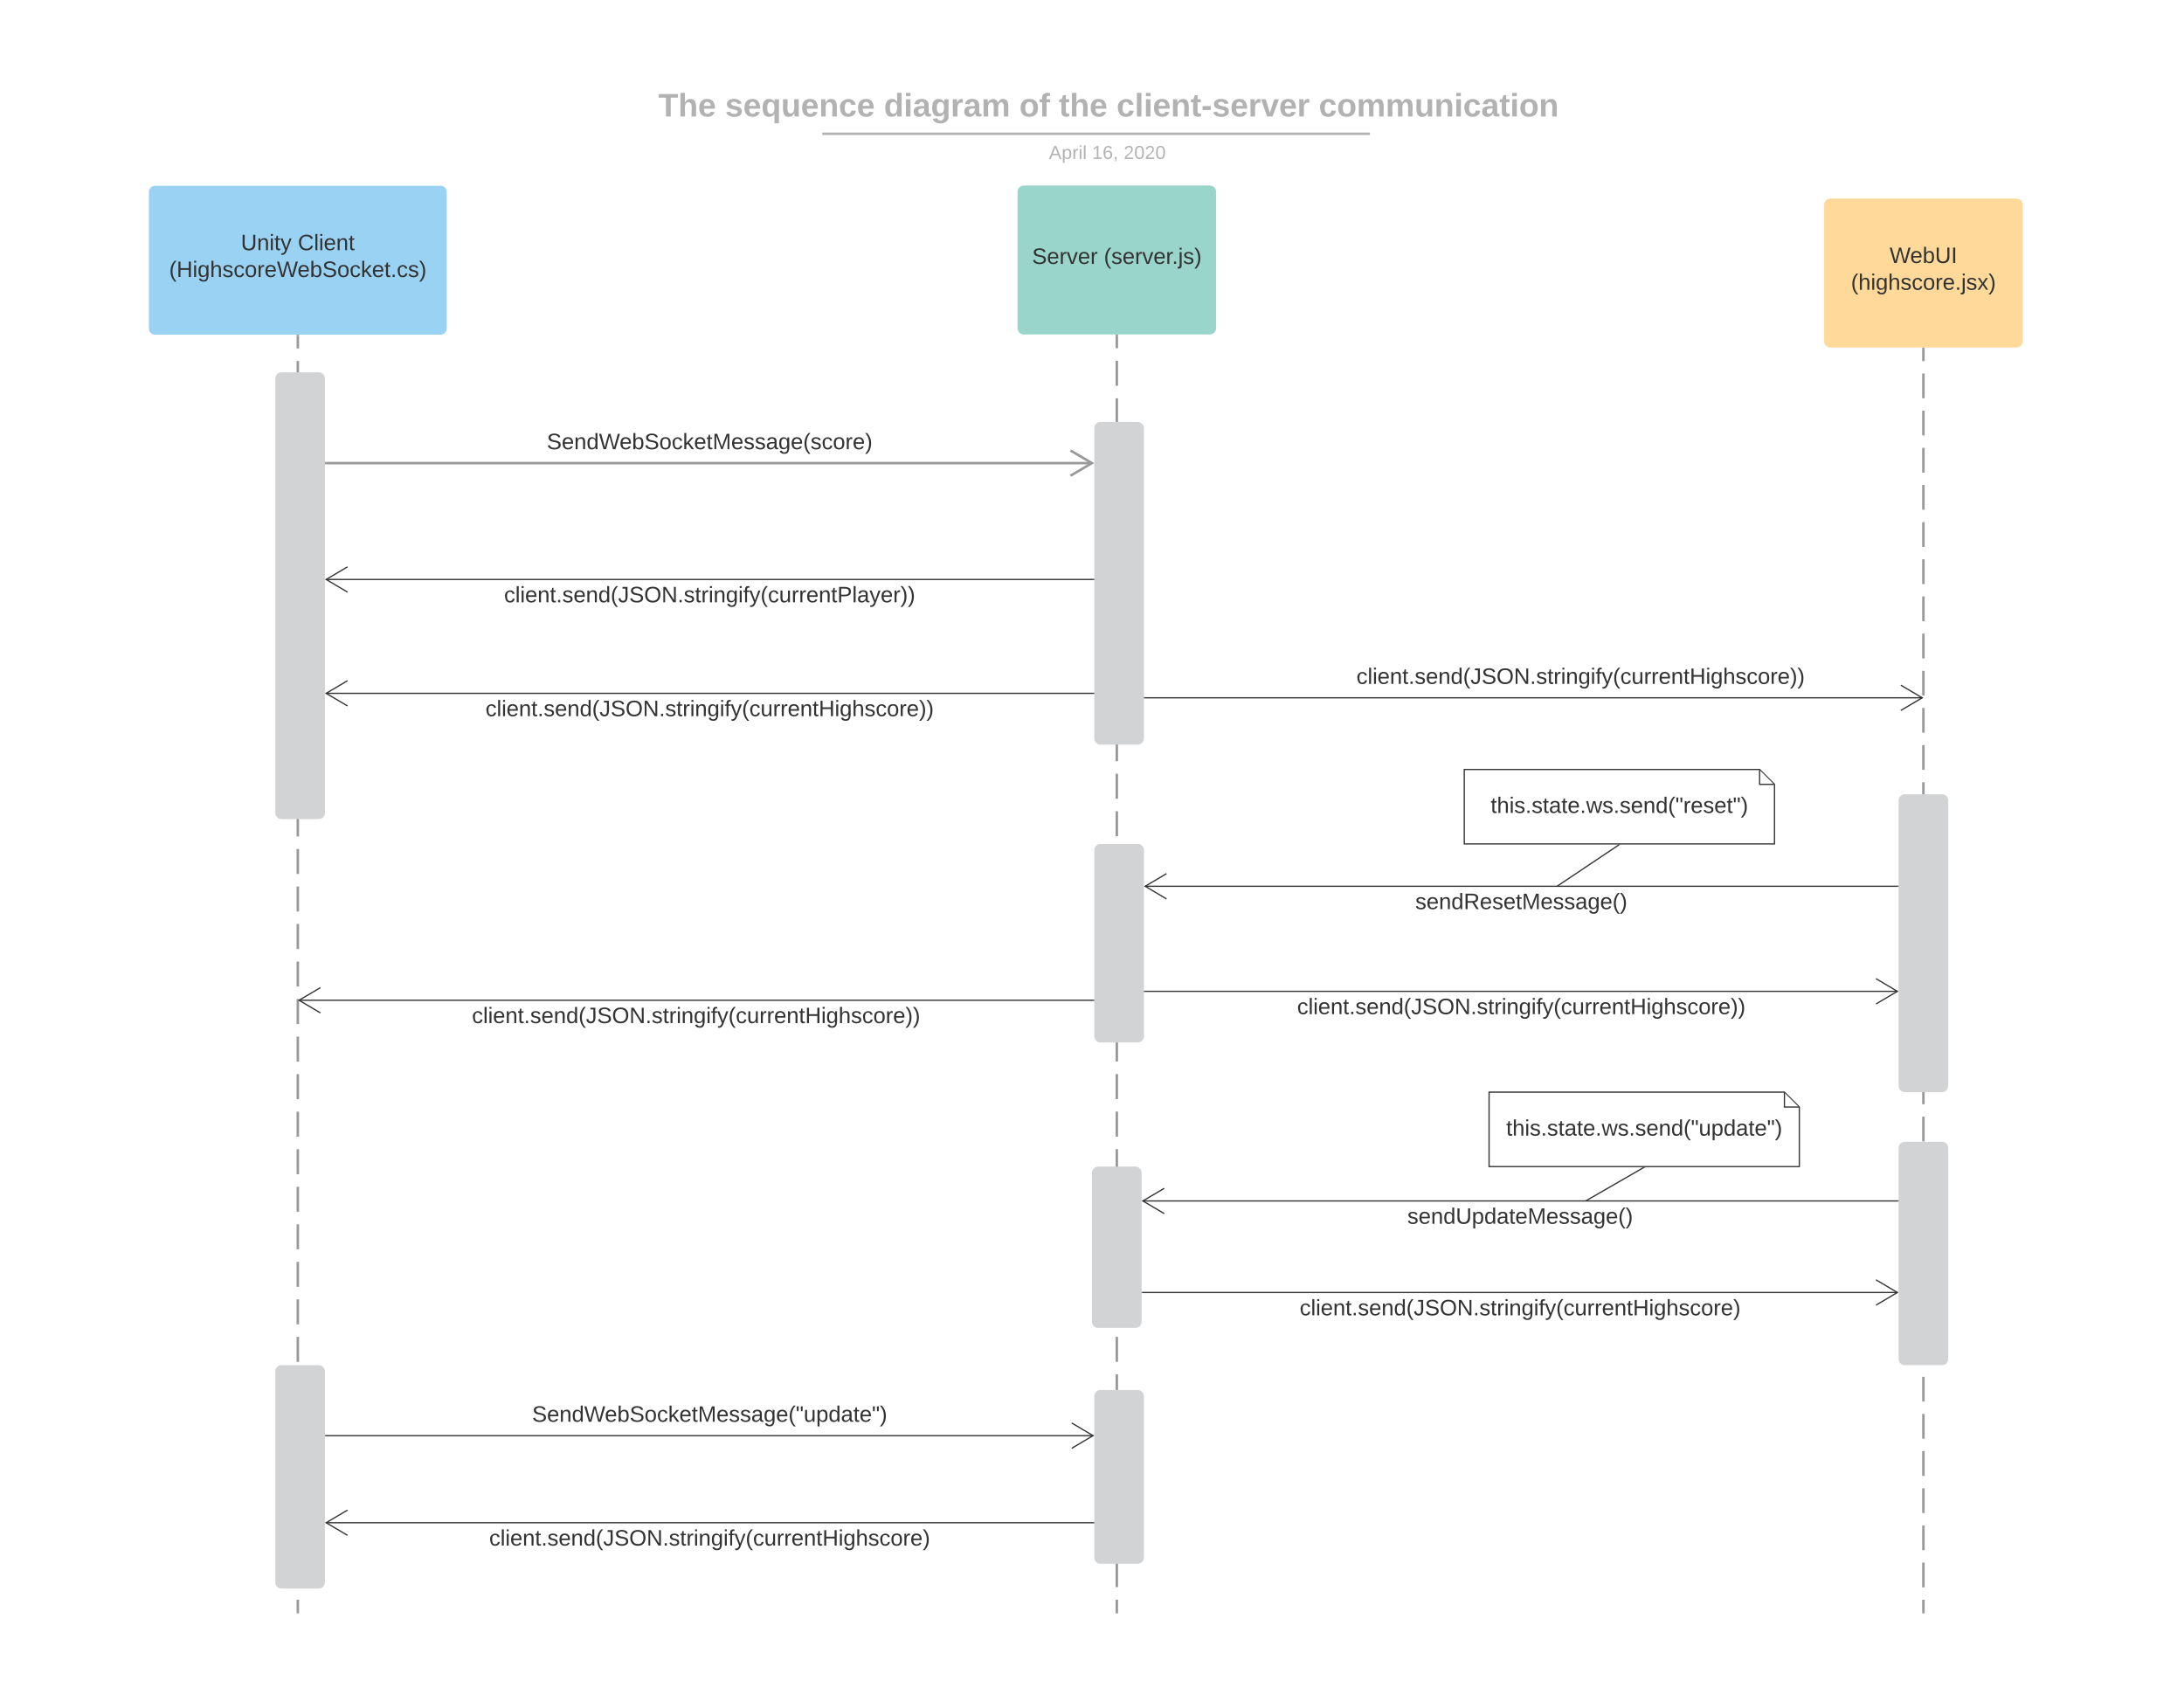 <svg xmlns="http://www.w3.org/2000/svg" xmlns:xlink="http://www.w3.org/1999/xlink" xmlns:lucid="lucid" width="1760" height="1360"><g transform="translate(0 0)" lucid:page-tab-id="bnFes7fgtGc7"><path d="M240 270.7v10.07m0 10.08V311m0 10.1v20.16m0 10.08v20.16m0 10.08v20.17m0 10.08V432m0 10.07v20.17m0 10.08v20.16m0 10.08v20.16m0 10.1v20.15m0 10.08v20.16m0 10.1v20.16m0 10.08v20.16m0 10.08v20.17m0 10.08v20.16m0 10.07v20.17m0 10.08v20.16m0 10.08v20.17m0 10.08v20.17m0 10.08v20.16m0 10.1v20.16m0 10.08v20.16m0 10.08v20.17m0 10.08v20.16m0 10.07v20.17m0 10.08v20.16m0 10.08v20.17m0 10.08v20.17m0 10.08v20.16m0 10.1v20.16m0 10.08v20.16m0 10.1v20.15m0 10.08v20.16m0 10.07v20.17m0 10.08V1299" stroke="#999" stroke-width="2" fill="none"/><path d="M241 270.7h-2v-1h2z" fill="#999"/><path d="M240 1298.97v1.03" stroke="#999" stroke-width="2" fill="none"/><path d="M221.85 305c0-2.76 2.24-5 5-5h30c2.76 0 5 2.24 5 5v350c0 2.76-2.24 5-5 5h-30c-2.76 0-5-2.24-5-5z" stroke="#000" stroke-opacity="0" stroke-width="2" fill="#d2d3d5"/><path d="M900 270.5v10.08m0 10.1v20.15m0 10.1v20.15m0 10.1v20.15m0 10.1v20.15m0 10.1v20.15m0 10.1v20.15m0 10.1v20.15m0 10.1v20.15m0 10.1v20.15m0 10.1v20.15m0 10.1v20.15m0 10.1v20.15m0 10.1v20.15m0 10.1v20.15m0 10.1v20.15m0 10.1v20.15m0 10.1v20.15m0 10.1v20.15m0 10.1v20.15m0 10.1v20.15m0 10.1v20.15m0 10.1v20.15m0 10.1v20.15m0 10.1v20.15m0 10.1v20.15m0 10.1v20.15m0 10.1v20.15m0 10.1v20.15m0 10.1v20.15m0 10.1v20.15m0 10.1v20.15m0 10.1v20.15m0 10.1v20.15m0 10.1V1299" stroke="#999" stroke-width="2" fill="none"/><path d="M901 270.53h-2v-1.03h2z" fill="#999"/><path d="M900 1298.97v1.03" stroke="#999" stroke-width="2" fill="none"/><path d="M881.85 345c0-2.76 2.24-5 5-5h30c2.76 0 5 2.24 5 5v250c0 2.76-2.24 5-5 5h-30c-2.76 0-5-2.24-5-5z" stroke="#000" stroke-opacity="0" stroke-width="2" fill="#d2d3d5"/><path d="M262.85 373.15h617.2" stroke="#999" stroke-width="2" fill="none"/><path d="M262.88 374.15h-1.03v-2h1.03z" fill="#999"/><path d="M862.67 383.33l17.22-10.18-17.23-10.18" stroke="#999" stroke-width="2" fill="none"/><use xlink:href="#a" transform="matrix(1,0,0,1,440.653,347.549) translate(0 14.4)"/><path d="M1550 281v9.98m0 9.98v19.96m0 9.98v19.96m0 9.98v19.96m0 9.98v19.97m0 9.98v19.96m0 9.97v19.96m0 9.98v19.97m0 9.98v19.96m0 10v19.95m0 9.98v19.96m0 9.97v19.96m0 9.98v19.97m0 9.98v19.97m0 9.98v19.96m0 9.98v19.96m0 9.98v19.96m0 9.98v19.96m0 9.98v19.96m0 9.98v19.96m0 9.98v19.96m0 9.98v19.97m0 9.98v19.96m0 9.97v19.96m0 9.98v19.97m0 9.98v19.96m0 10v19.95m0 9.98v19.96m0 9.97v19.96m0 9.98v19.97m0 9.98v19.97m0 9.98v19.96m0 9.98v19.96m0 9.98v19.96m0 9.98v9.98" stroke="#999" stroke-width="2" fill="none"/><path d="M1551 281.03h-2V280h2z" fill="#999"/><path d="M1550 1298.97v1.03" stroke="#999" stroke-width="2" fill="none"/><path d="M120 154.7c0-2.77 2.24-5 5-5h230c2.76 0 5 2.23 5 5v110c0 2.75-2.24 5-5 5H125c-2.76 0-5-2.25-5-5z" stroke="#000" stroke-opacity="0" stroke-width="2" fill="#99d2f2"/><use xlink:href="#b" transform="matrix(1,0,0,1,120,149.688) translate(74.13 51.9)"/><use xlink:href="#c" transform="matrix(1,0,0,1,120,149.688) translate(120.03 51.9)"/><use xlink:href="#d" transform="matrix(1,0,0,1,120,149.688) translate(16.33 73.5)"/><path d="M820 154.5c0-2.76 2.24-5 5-5h150c2.76 0 5 2.24 5 5v110c0 2.76-2.24 5-5 5H825c-2.76 0-5-2.24-5-5z" stroke="#000" stroke-opacity="0" stroke-width="2" fill="#99d5ca"/><use xlink:href="#e" transform="matrix(1,0,0,1,820,149.5) translate(11.68 63.15)"/><use xlink:href="#f" transform="matrix(1,0,0,1,820,149.5) translate(69.58 63.15)"/><path d="M1470 165c0-2.76 2.24-5 5-5h150c2.76 0 5 2.24 5 5v110c0 2.76-2.24 5-5 5h-150c-2.76 0-5-2.24-5-5z" stroke="#000" stroke-opacity="0" stroke-width="2" fill="#ffd99a"/><use xlink:href="#g" transform="matrix(1,0,0,1,1470,160) translate(52.73 51.9)"/><use xlink:href="#h" transform="matrix(1,0,0,1,1470,160) translate(21.63 73.5)"/><path d="M400 59.77c0-4.42 3.58-8 8-8h964c4.42 0 8 3.58 8 8v57.6c0 4.43-3.58 8-8 8H408c-4.42 0-8-3.57-8-8z" stroke="#000" stroke-opacity="0" stroke-width="2" fill="#fff" fill-opacity="0"/><use xlink:href="#i" transform="matrix(1,0,0,1,404,55.771) translate(126.569 38.095)"/><use xlink:href="#j" transform="matrix(1,0,0,1,404,55.771) translate(180.325 38.095)"/><use xlink:href="#k" transform="matrix(1,0,0,1,404,55.771) translate(308.304 38.095)"/><use xlink:href="#l" transform="matrix(1,0,0,1,404,55.771) translate(417.417 38.095)"/><use xlink:href="#m" transform="matrix(1,0,0,1,404,55.771) translate(449.321 38.095)"/><use xlink:href="#n" transform="matrix(1,0,0,1,404,55.771) translate(495.793 38.095)"/><use xlink:href="#o" transform="matrix(1,0,0,1,404,55.771) translate(658.735 38.095)"/><path d="M663.65 107.8H1103M663.68 107.8h-1.03M1102.97 107.8h1.03" stroke="#b2b2b2" stroke-width="2" fill="none"/><path d="M460 117.16c0-4.42 3.58-8 8-8h837.7c4.43 0 8 3.58 8 8V120c0 4.42-3.57 8-8 8H468c-4.42 0-8-3.58-8-8z" stroke="#000" stroke-opacity="0" stroke-width="2" fill="#fff" fill-opacity="0"/><use xlink:href="#p" transform="matrix(1,0,0,1,464,113.155) translate(377.086 14.917)"/><use xlink:href="#q" transform="matrix(1,0,0,1,464,113.155) translate(381.335 14.917)"/><use xlink:href="#r" transform="matrix(1,0,0,1,464,113.155) translate(416.049 14.917)"/><use xlink:href="#s" transform="matrix(1,0,0,1,464,113.155) translate(441.543 14.917)"/><path d="M881.35 466.9h-618.6" stroke="#333" fill="none"/><path d="M881.85 467.4h-.5v-1h.5z" fill="#333"/><path d="M280.05 456.73l-17.2 10.18 17.2 10.2" stroke="#333" fill="none"/><use xlink:href="#t" transform="matrix(1,0,0,1,406.203,470.909) translate(0.005 14.4)"/><path d="M881.35 558.66h-618.6" stroke="#333" fill="none"/><path d="M881.85 559.16h-.5v-1h.5z" fill="#333"/><path d="M280.05 548.48l-17.2 10.18 17.2 10.18" stroke="#333" fill="none"/><use xlink:href="#u" transform="matrix(1,0,0,1,391.228,562.661) translate(0.005 14.4)"/><path d="M922.35 562.26h626.74" stroke="#333" fill="none"/><path d="M922.37 562.76h-.52v-1h.52z" fill="#333"/><path d="M1531.8 572.44l17.22-10.18-17.22-10.18" stroke="#333" fill="none"/><use xlink:href="#u" transform="matrix(1,0,0,1,1093.098,536.659) translate(0.005 14.4)"/><path d="M881.85 685c0-2.76 2.24-5 5-5h30c2.76 0 5 2.24 5 5v150c0 2.76-2.24 5-5 5h-30c-2.76 0-5-2.24-5-5zM1530 645c0-2.76 2.24-5 5-5h30c2.76 0 5 2.24 5 5v230c0 2.76-2.24 5-5 5h-30c-2.76 0-5-2.24-5-5z" stroke="#000" stroke-opacity="0" stroke-width="2" fill="#d2d3d5"/><path d="M1529.5 714.12H922.76" stroke="#333" fill="none"/><path d="M1530 714.62h-.5v-1h.5z" fill="#333"/><path d="M940.05 703.94l-17.2 10.18 17.2 10.2" stroke="#333" fill="none"/><use xlink:href="#v" transform="matrix(1,0,0,1,1140.527,718.125) translate(0.005 14.4)"/><path d="M1180 620h238l12 12v48h-250z" stroke="#333" fill="#fff"/><path d="M1418 620.48V632h11.52" stroke="#333" fill="#fff"/><use xlink:href="#w" transform="matrix(1,0,0,1,1185,625) translate(16.275 30.025)"/><path d="M1304.58 680.78l-49.4 33.07" stroke="#333" fill="none"/><path d="M1304.85 681.2l-.47-.7h1.52z" fill="#333"/><path d="M1255.2 713.84l-.43.28M922.35 798.78h606.74" stroke="#333" fill="none"/><path d="M922.37 799.28h-.52v-1h.52z" fill="#333"/><path d="M1511.8 808.96l17.22-10.18-17.22-10.2" stroke="#333" fill="none"/><use xlink:href="#u" transform="matrix(1,0,0,1,1045.302,802.775) translate(0.005 14.4)"/><path d="M881.35 805.97H240.9" stroke="#333" fill="none"/><path d="M881.85 806.47h-.5v-1h.5z" fill="#333"/><path d="M258.2 795.8l-17.22 10.17 17.22 10.18" stroke="#333" fill="none"/><use xlink:href="#u" transform="matrix(1,0,0,1,380.302,809.972) translate(0.005 14.4)"/><path d="M880 945c0-2.76 2.24-5 5-5h30c2.76 0 5 2.24 5 5v120c0 2.76-2.24 5-5 5h-30c-2.76 0-5-2.24-5-5zM881.85 1125c0-2.76 2.24-5 5-5h30c2.76 0 5 2.24 5 5v130c0 2.76-2.24 5-5 5h-30c-2.76 0-5-2.24-5-5zM1530 925c0-2.76 2.24-5 5-5h30c2.76 0 5 2.24 5 5v170c0 2.76-2.24 5-5 5h-30c-2.76 0-5-2.24-5-5zM221.85 1105c0-2.76 2.24-5 5-5h30c2.76 0 5 2.24 5 5v170c0 2.76-2.24 5-5 5h-30c-2.76 0-5-2.24-5-5z" stroke="#000" stroke-opacity="0" stroke-width="2" fill="#d2d3d5"/><path d="M1529.5 967.68H920.9" stroke="#333" fill="none"/><path d="M1530 968.18h-.5v-1h.5z" fill="#333"/><path d="M938.2 957.5l-17.22 10.18 17.22 10.18" stroke="#333" fill="none"/><use xlink:href="#x" transform="matrix(1,0,0,1,1134.1,971.675) translate(0.005 14.4)"/><path d="M920.5 1041.44h608.6" stroke="#333" fill="none"/><path d="M920.5 1041.94h-.5v-1h.5z" fill="#333"/><path d="M1511.8 1051.62l17.22-10.18-17.22-10.2" stroke="#333" fill="none"/><use xlink:href="#y" transform="matrix(1,0,0,1,1047.35,1045.436) translate(0.005 14.4)"/><path d="M262.35 1156.8h618.6" stroke="#333" fill="none"/><path d="M262.37 1157.3h-.52v-1h.52z" fill="#333"/><path d="M863.66 1166.97l17.2-10.18-17.2-10.2" stroke="#333" fill="none"/><g><use xlink:href="#z" transform="matrix(1,0,0,1,428.778,1131.185) translate(0.005 14.4)"/></g><path d="M881.35 1226.95h-618.6" stroke="#333" fill="none"/><path d="M881.85 1227.45h-.5v-1h.5z" fill="#333"/><path d="M280.05 1216.77l-17.2 10.18 17.2 10.18" stroke="#333" fill="none"/><g><use xlink:href="#y" transform="matrix(1,0,0,1,394.203,1230.948) translate(0.005 14.4)"/></g><path d="M1200 880h238l12 12v48h-250z" stroke="#333" fill="#fff"/><path d="M1438 880.48V892h11.52" stroke="#333" fill="#fff"/><g><use xlink:href="#A" transform="matrix(1,0,0,1,1205,885) translate(8.75 30.025)"/></g><path d="M1324.57 940.75l-46.3 26.68" stroke="#333" fill="none"/><path d="M1324.8 941.2l-.4-.7h1.6z" fill="#333"/><path d="M1278.27 967.42l-.45.26" stroke="#333" fill="none"/><defs><path fill="#333" d="M185-189c-5-48-123-54-124 2 14 75 158 14 163 119 3 78-121 87-175 55-17-10-28-26-33-46l33-7c5 56 141 63 141-1 0-78-155-14-162-118-5-82 145-84 179-34 5 7 8 16 11 25" id="B"/><path fill="#333" d="M100-194c63 0 86 42 84 106H49c0 40 14 67 53 68 26 1 43-12 49-29l28 8c-11 28-37 45-77 45C44 4 14-33 15-96c1-61 26-98 85-98zm52 81c6-60-76-77-97-28-3 7-6 17-6 28h103" id="C"/><path fill="#333" d="M117-194c89-4 53 116 60 194h-32v-121c0-31-8-49-39-48C34-167 62-67 57 0H25l-1-190h30c1 10-1 24 2 32 11-22 29-35 61-36" id="D"/><path fill="#333" d="M85-194c31 0 48 13 60 33l-1-100h32l1 261h-30c-2-10 0-23-3-31C134-8 116 4 85 4 32 4 16-35 15-94c0-66 23-100 70-100zm9 24c-40 0-46 34-46 75 0 40 6 74 45 74 42 0 51-32 51-76 0-42-9-74-50-73" id="E"/><path fill="#333" d="M266 0h-40l-56-210L115 0H75L2-248h35L96-30l15-64 43-154h32l59 218 59-218h35" id="F"/><path fill="#333" d="M115-194c53 0 69 39 70 98 0 66-23 100-70 100C84 3 66-7 56-30L54 0H23l1-261h32v101c10-23 28-34 59-34zm-8 174c40 0 45-34 45-75 0-40-5-75-45-74-42 0-51 32-51 76 0 43 10 73 51 73" id="G"/><path fill="#333" d="M100-194c62-1 85 37 85 99 1 63-27 99-86 99S16-35 15-95c0-66 28-99 85-99zM99-20c44 1 53-31 53-75 0-43-8-75-51-75s-53 32-53 75 10 74 51 75" id="H"/><path fill="#333" d="M96-169c-40 0-48 33-48 73s9 75 48 75c24 0 41-14 43-38l32 2c-6 37-31 61-74 61-59 0-76-41-82-99-10-93 101-131 147-64 4 7 5 14 7 22l-32 3c-4-21-16-35-41-35" id="I"/><path fill="#333" d="M143 0L79-87 56-68V0H24v-261h32v163l83-92h37l-77 82L181 0h-38" id="J"/><path fill="#333" d="M59-47c-2 24 18 29 38 22v24C64 9 27 4 27-40v-127H5v-23h24l9-43h21v43h35v23H59v120" id="K"/><path fill="#333" d="M240 0l2-218c-23 76-54 145-80 218h-23L58-218 59 0H30v-248h44l77 211c21-75 51-140 76-211h43V0h-30" id="L"/><path fill="#333" d="M135-143c-3-34-86-38-87 0 15 53 115 12 119 90S17 21 10-45l28-5c4 36 97 45 98 0-10-56-113-15-118-90-4-57 82-63 122-42 12 7 21 19 24 35" id="M"/><path fill="#333" d="M141-36C126-15 110 5 73 4 37 3 15-17 15-53c-1-64 63-63 125-63 3-35-9-54-41-54-24 1-41 7-42 31l-33-3c5-37 33-52 76-52 45 0 72 20 72 64v82c-1 20 7 32 28 27v20c-31 9-61-2-59-35zM48-53c0 20 12 33 32 33 41-3 63-29 60-74-43 2-92-5-92 41" id="N"/><path fill="#333" d="M177-190C167-65 218 103 67 71c-23-6-38-20-44-43l32-5c15 47 100 32 89-28v-30C133-14 115 1 83 1 29 1 15-40 15-95c0-56 16-97 71-98 29-1 48 16 59 35 1-10 0-23 2-32h30zM94-22c36 0 50-32 50-73 0-42-14-75-50-75-39 0-46 34-46 75s6 73 46 73" id="O"/><path fill="#333" d="M87 75C49 33 22-17 22-94c0-76 28-126 65-167h31c-38 41-64 92-64 168S80 34 118 75H87" id="P"/><path fill="#333" d="M114-163C36-179 61-72 57 0H25l-1-190h30c1 12-1 29 2 39 6-27 23-49 58-41v29" id="Q"/><path fill="#333" d="M33-261c38 41 65 92 65 168S71 34 33 75H2C39 34 66-17 66-93S39-220 2-261h31" id="R"/><g id="a"><use transform="matrix(0.05,0,0,0.05,0,0)" xlink:href="#B"/><use transform="matrix(0.05,0,0,0.05,12,0)" xlink:href="#C"/><use transform="matrix(0.05,0,0,0.05,22,0)" xlink:href="#D"/><use transform="matrix(0.05,0,0,0.05,32,0)" xlink:href="#E"/><use transform="matrix(0.05,0,0,0.05,42,0)" xlink:href="#F"/><use transform="matrix(0.05,0,0,0.05,58.6,0)" xlink:href="#C"/><use transform="matrix(0.05,0,0,0.05,68.6,0)" xlink:href="#G"/><use transform="matrix(0.05,0,0,0.05,78.6,0)" xlink:href="#B"/><use transform="matrix(0.05,0,0,0.05,90.6,0)" xlink:href="#H"/><use transform="matrix(0.05,0,0,0.05,100.6,0)" xlink:href="#I"/><use transform="matrix(0.05,0,0,0.05,109.6,0)" xlink:href="#J"/><use transform="matrix(0.05,0,0,0.05,118.6,0)" xlink:href="#C"/><use transform="matrix(0.05,0,0,0.05,128.6,0)" xlink:href="#K"/><use transform="matrix(0.05,0,0,0.05,133.6,0)" xlink:href="#L"/><use transform="matrix(0.05,0,0,0.05,148.55,0)" xlink:href="#C"/><use transform="matrix(0.05,0,0,0.05,158.55,0)" xlink:href="#M"/><use transform="matrix(0.05,0,0,0.05,167.55,0)" xlink:href="#M"/><use transform="matrix(0.05,0,0,0.05,176.55,0)" xlink:href="#N"/><use transform="matrix(0.05,0,0,0.05,186.55,0)" xlink:href="#O"/><use transform="matrix(0.05,0,0,0.05,196.55,0)" xlink:href="#C"/><use transform="matrix(0.05,0,0,0.05,206.55,0)" xlink:href="#P"/><use transform="matrix(0.05,0,0,0.05,212.5,0)" xlink:href="#M"/><use transform="matrix(0.05,0,0,0.05,221.5,0)" xlink:href="#I"/><use transform="matrix(0.05,0,0,0.05,230.5,0)" xlink:href="#H"/><use transform="matrix(0.05,0,0,0.05,240.5,0)" xlink:href="#Q"/><use transform="matrix(0.05,0,0,0.05,246.45,0)" xlink:href="#C"/><use transform="matrix(0.05,0,0,0.05,256.45,0)" xlink:href="#R"/></g><path fill="#333" d="M232-93c-1 65-40 97-104 97C67 4 28-28 28-90v-158h33c8 89-33 224 67 224 102 0 64-133 71-224h33v155" id="S"/><path fill="#333" d="M24-231v-30h32v30H24zM24 0v-190h32V0H24" id="T"/><path fill="#333" d="M179-190L93 31C79 59 56 82 12 73V49c39 6 53-20 64-50L1-190h34L92-34l54-156h33" id="U"/><g id="b"><use transform="matrix(0.05,0,0,0.05,0,0)" xlink:href="#S"/><use transform="matrix(0.05,0,0,0.05,12.95,0)" xlink:href="#D"/><use transform="matrix(0.05,0,0,0.05,22.95,0)" xlink:href="#T"/><use transform="matrix(0.05,0,0,0.05,26.9,0)" xlink:href="#K"/><use transform="matrix(0.05,0,0,0.05,31.9,0)" xlink:href="#U"/></g><path fill="#333" d="M212-179c-10-28-35-45-73-45-59 0-87 40-87 99 0 60 29 101 89 101 43 0 62-24 78-52l27 14C228-24 195 4 139 4 59 4 22-46 18-125c-6-104 99-153 187-111 19 9 31 26 39 46" id="V"/><path fill="#333" d="M24 0v-261h32V0H24" id="W"/><g id="c"><use transform="matrix(0.05,0,0,0.05,0,0)" xlink:href="#V"/><use transform="matrix(0.05,0,0,0.05,12.95,0)" xlink:href="#W"/><use transform="matrix(0.05,0,0,0.05,16.9,0)" xlink:href="#T"/><use transform="matrix(0.05,0,0,0.05,20.85,0)" xlink:href="#C"/><use transform="matrix(0.05,0,0,0.05,30.85,0)" xlink:href="#D"/><use transform="matrix(0.05,0,0,0.05,40.85,0)" xlink:href="#K"/></g><path fill="#333" d="M197 0v-115H63V0H30v-248h33v105h134v-105h34V0h-34" id="X"/><path fill="#333" d="M106-169C34-169 62-67 57 0H25v-261h32l-1 103c12-21 28-36 61-36 89 0 53 116 60 194h-32v-121c2-32-8-49-39-48" id="Y"/><path fill="#333" d="M33 0v-38h34V0H33" id="Z"/><g id="d"><use transform="matrix(0.05,0,0,0.05,0,0)" xlink:href="#P"/><use transform="matrix(0.05,0,0,0.05,5.95,0)" xlink:href="#X"/><use transform="matrix(0.05,0,0,0.05,18.9,0)" xlink:href="#T"/><use transform="matrix(0.05,0,0,0.05,22.85,0)" xlink:href="#O"/><use transform="matrix(0.05,0,0,0.05,32.85,0)" xlink:href="#Y"/><use transform="matrix(0.05,0,0,0.05,42.85,0)" xlink:href="#M"/><use transform="matrix(0.05,0,0,0.05,51.85,0)" xlink:href="#I"/><use transform="matrix(0.05,0,0,0.05,60.85,0)" xlink:href="#H"/><use transform="matrix(0.05,0,0,0.05,70.85,0)" xlink:href="#Q"/><use transform="matrix(0.05,0,0,0.05,76.8,0)" xlink:href="#C"/><use transform="matrix(0.05,0,0,0.05,86.8,0)" xlink:href="#F"/><use transform="matrix(0.05,0,0,0.05,103.4,0)" xlink:href="#C"/><use transform="matrix(0.05,0,0,0.05,113.4,0)" xlink:href="#G"/><use transform="matrix(0.05,0,0,0.05,123.4,0)" xlink:href="#B"/><use transform="matrix(0.05,0,0,0.05,135.4,0)" xlink:href="#H"/><use transform="matrix(0.05,0,0,0.05,145.4,0)" xlink:href="#I"/><use transform="matrix(0.05,0,0,0.05,154.4,0)" xlink:href="#J"/><use transform="matrix(0.05,0,0,0.05,163.4,0)" xlink:href="#C"/><use transform="matrix(0.05,0,0,0.05,173.4,0)" xlink:href="#K"/><use transform="matrix(0.05,0,0,0.05,178.4,0)" xlink:href="#Z"/><use transform="matrix(0.05,0,0,0.05,183.4,0)" xlink:href="#I"/><use transform="matrix(0.05,0,0,0.05,192.4,0)" xlink:href="#M"/><use transform="matrix(0.05,0,0,0.05,201.4,0)" xlink:href="#R"/></g><path fill="#333" d="M108 0H70L1-190h34L89-25l56-165h34" id="aa"/><g id="e"><use transform="matrix(0.05,0,0,0.05,0,0)" xlink:href="#B"/><use transform="matrix(0.05,0,0,0.05,12,0)" xlink:href="#C"/><use transform="matrix(0.05,0,0,0.05,22,0)" xlink:href="#Q"/><use transform="matrix(0.05,0,0,0.05,27.95,0)" xlink:href="#aa"/><use transform="matrix(0.05,0,0,0.05,36.95,0)" xlink:href="#C"/><use transform="matrix(0.05,0,0,0.05,46.95,0)" xlink:href="#Q"/></g><path fill="#333" d="M24-231v-30h32v30H24zM-9 49c24 4 33-6 33-30v-209h32V24c2 40-23 58-65 49V49" id="ab"/><g id="f"><use transform="matrix(0.05,0,0,0.05,0,0)" xlink:href="#P"/><use transform="matrix(0.05,0,0,0.05,5.95,0)" xlink:href="#M"/><use transform="matrix(0.05,0,0,0.05,14.95,0)" xlink:href="#C"/><use transform="matrix(0.05,0,0,0.05,24.95,0)" xlink:href="#Q"/><use transform="matrix(0.05,0,0,0.05,30.9,0)" xlink:href="#aa"/><use transform="matrix(0.05,0,0,0.05,39.9,0)" xlink:href="#C"/><use transform="matrix(0.05,0,0,0.05,49.9,0)" xlink:href="#Q"/><use transform="matrix(0.05,0,0,0.05,54.85,0)" xlink:href="#Z"/><use transform="matrix(0.05,0,0,0.05,59.85,0)" xlink:href="#ab"/><use transform="matrix(0.05,0,0,0.05,63.8,0)" xlink:href="#M"/><use transform="matrix(0.05,0,0,0.05,72.8,0)" xlink:href="#R"/></g><path fill="#333" d="M33 0v-248h34V0H33" id="ac"/><g id="g"><use transform="matrix(0.05,0,0,0.05,0,0)" xlink:href="#F"/><use transform="matrix(0.05,0,0,0.05,16.6,0)" xlink:href="#C"/><use transform="matrix(0.05,0,0,0.05,26.6,0)" xlink:href="#G"/><use transform="matrix(0.05,0,0,0.05,36.6,0)" xlink:href="#S"/><use transform="matrix(0.05,0,0,0.05,49.55,0)" xlink:href="#ac"/></g><path fill="#333" d="M141 0L90-78 38 0H4l68-98-65-92h35l48 74 47-74h35l-64 92 68 98h-35" id="ad"/><g id="h"><use transform="matrix(0.05,0,0,0.05,0,0)" xlink:href="#P"/><use transform="matrix(0.05,0,0,0.05,5.95,0)" xlink:href="#Y"/><use transform="matrix(0.05,0,0,0.05,15.95,0)" xlink:href="#T"/><use transform="matrix(0.05,0,0,0.05,19.9,0)" xlink:href="#O"/><use transform="matrix(0.05,0,0,0.05,29.9,0)" xlink:href="#Y"/><use transform="matrix(0.05,0,0,0.05,39.9,0)" xlink:href="#M"/><use transform="matrix(0.05,0,0,0.05,48.9,0)" xlink:href="#I"/><use transform="matrix(0.05,0,0,0.05,57.9,0)" xlink:href="#H"/><use transform="matrix(0.05,0,0,0.05,67.9,0)" xlink:href="#Q"/><use transform="matrix(0.05,0,0,0.05,73.85,0)" xlink:href="#C"/><use transform="matrix(0.05,0,0,0.05,83.85,0)" xlink:href="#Z"/><use transform="matrix(0.05,0,0,0.05,88.85,0)" xlink:href="#ab"/><use transform="matrix(0.05,0,0,0.05,92.8,0)" xlink:href="#M"/><use transform="matrix(0.05,0,0,0.05,101.8,0)" xlink:href="#ad"/><use transform="matrix(0.05,0,0,0.05,110.8,0)" xlink:href="#R"/></g><path fill="#b2b2b2" d="M136-208V0H84v-208H4v-40h212v40h-80" id="ae"/><path fill="#b2b2b2" d="M114-157C55-157 80-60 75 0H25v-261h50l-1 109c12-26 28-41 61-42 86-1 58 113 63 194h-50c-7-57 23-157-34-157" id="af"/><path fill="#b2b2b2" d="M185-48c-13 30-37 53-82 52C43 2 14-33 14-96s30-98 90-98c62 0 83 45 84 108H66c0 31 8 55 39 56 18 0 30-7 34-22zm-45-69c5-46-57-63-70-21-2 6-4 13-4 21h74" id="ag"/><g id="i"><use transform="matrix(0.073,0,0,0.073,0,0)" xlink:href="#ae"/><use transform="matrix(0.073,0,0,0.073,15.952,0)" xlink:href="#af"/><use transform="matrix(0.073,0,0,0.073,31.904,0)" xlink:href="#ag"/></g><path fill="#b2b2b2" d="M137-138c1-29-70-34-71-4 15 46 118 7 119 86 1 83-164 76-172 9l43-7c4 19 20 25 44 25 33 8 57-30 24-41C81-84 22-81 20-136c-2-80 154-74 161-7" id="ah"/><path fill="#b2b2b2" d="M84 4C32 4 15-41 15-95c0-55 18-99 73-99 29 0 47 12 58 34l2-30h48l-1 265h-49V-32C136-9 114 4 84 4zm21-34c32 0 41-29 41-66 0-36-9-64-40-64-33 0-39 30-40 65 0 43 13 65 39 65" id="ai"/><path fill="#b2b2b2" d="M85 4C-2 5 27-109 22-190h50c7 57-23 150 33 157 60-5 35-97 40-157h50l1 190h-47c-2-12 1-28-3-38-12 25-28 42-61 42" id="aj"/><path fill="#b2b2b2" d="M135-194c87-1 58 113 63 194h-50c-7-57 23-157-34-157-59 0-34 97-39 157H25l-1-190h47c2 12-1 28 3 38 12-26 28-41 61-42" id="ak"/><path fill="#b2b2b2" d="M190-63c-7 42-38 67-86 67-59 0-84-38-90-98-12-110 154-137 174-36l-49 2c-2-19-15-32-35-32-30 0-35 28-38 64-6 74 65 87 74 30" id="al"/><g id="j"><use transform="matrix(0.073,0,0,0.073,0,0)" xlink:href="#ah"/><use transform="matrix(0.073,0,0,0.073,14.568,0)" xlink:href="#ag"/><use transform="matrix(0.073,0,0,0.073,29.136,0)" xlink:href="#ai"/><use transform="matrix(0.073,0,0,0.073,45.088,0)" xlink:href="#aj"/><use transform="matrix(0.073,0,0,0.073,61.04,0)" xlink:href="#ag"/><use transform="matrix(0.073,0,0,0.073,75.607,0)" xlink:href="#ak"/><use transform="matrix(0.073,0,0,0.073,91.559,0)" xlink:href="#al"/><use transform="matrix(0.073,0,0,0.073,106.127,0)" xlink:href="#ag"/></g><path fill="#b2b2b2" d="M88-194c31-1 46 15 58 34l-1-101h50l1 261h-48c-2-10 0-23-3-31C134-8 116 4 84 4 32 4 16-41 15-95c0-56 19-97 73-99zm17 164c33 0 40-30 41-66 1-37-9-64-41-64s-38 30-39 65c0 43 13 65 39 65" id="am"/><path fill="#b2b2b2" d="M25-224v-37h50v37H25zM25 0v-190h50V0H25" id="an"/><path fill="#b2b2b2" d="M133-34C117-15 103 5 69 4 32 3 11-16 11-54c-1-60 55-63 116-61 1-26-3-47-28-47-18 1-26 9-28 27l-52-2c7-38 36-58 82-57s74 22 75 68l1 82c-1 14 12 18 25 15v27c-30 8-71 5-69-32zm-48 3c29 0 43-24 42-57-32 0-66-3-65 30 0 17 8 27 23 27" id="ao"/><path fill="#b2b2b2" d="M195-6C206 82 75 100 31 46c-4-6-6-13-8-21l49-6c3 16 16 24 34 25 40 0 42-37 40-79-11 22-30 35-61 35-53 0-70-43-70-97 0-56 18-96 73-97 30 0 46 14 59 34l2-30h47zm-90-29c32 0 41-27 41-63 0-35-9-62-40-62-32 0-39 29-40 63 0 36 9 62 39 62" id="ap"/><path fill="#b2b2b2" d="M135-150c-39-12-60 13-60 57V0H25l-1-190h47c2 13-1 29 3 40 6-28 27-53 61-41v41" id="aq"/><path fill="#b2b2b2" d="M220-157c-53 9-28 100-34 157h-49v-107c1-27-5-49-29-50C55-147 81-57 75 0H25l-1-190h47c2 12-1 28 3 38 10-53 101-56 108 0 13-22 24-43 59-42 82 1 51 116 57 194h-49v-107c-1-25-5-48-29-50" id="ar"/><g id="k"><use transform="matrix(0.073,0,0,0.073,0,0)" xlink:href="#am"/><use transform="matrix(0.073,0,0,0.073,15.952,0)" xlink:href="#an"/><use transform="matrix(0.073,0,0,0.073,23.236,0)" xlink:href="#ao"/><use transform="matrix(0.073,0,0,0.073,37.804,0)" xlink:href="#ap"/><use transform="matrix(0.073,0,0,0.073,53.756,0)" xlink:href="#aq"/><use transform="matrix(0.073,0,0,0.073,63.953,0)" xlink:href="#ao"/><use transform="matrix(0.073,0,0,0.073,78.521,0)" xlink:href="#ar"/></g><path fill="#b2b2b2" d="M110-194c64 0 96 36 96 99 0 64-35 99-97 99-61 0-95-36-95-99 0-62 34-99 96-99zm-1 164c35 0 45-28 45-65 0-40-10-65-43-65-34 0-45 26-45 65 0 36 10 65 43 65" id="as"/><path fill="#b2b2b2" d="M121-226c-27-7-43 5-38 36h38v33H83V0H34v-157H6v-33h28c-9-59 32-81 87-68v32" id="at"/><g id="l"><use transform="matrix(0.073,0,0,0.073,0,0)" xlink:href="#as"/><use transform="matrix(0.073,0,0,0.073,15.952,0)" xlink:href="#at"/></g><path fill="#b2b2b2" d="M115-3C79 11 28 4 28-45v-112H4v-33h27l15-45h31v45h36v33H77v99c-1 23 16 31 38 25v30" id="au"/><g id="m"><use transform="matrix(0.073,0,0,0.073,0,0)" xlink:href="#au"/><use transform="matrix(0.073,0,0,0.073,8.668,0)" xlink:href="#af"/><use transform="matrix(0.073,0,0,0.073,24.62,0)" xlink:href="#ag"/></g><path fill="#b2b2b2" d="M25 0v-261h50V0H25" id="av"/><path fill="#b2b2b2" d="M14-72v-43h91v43H14" id="aw"/><path fill="#b2b2b2" d="M128 0H69L1-190h53L99-40l48-150h52" id="ax"/><g id="n"><use transform="matrix(0.073,0,0,0.073,0,0)" xlink:href="#al"/><use transform="matrix(0.073,0,0,0.073,14.568,0)" xlink:href="#av"/><use transform="matrix(0.073,0,0,0.073,21.852,0)" xlink:href="#an"/><use transform="matrix(0.073,0,0,0.073,29.136,0)" xlink:href="#ag"/><use transform="matrix(0.073,0,0,0.073,43.704,0)" xlink:href="#ak"/><use transform="matrix(0.073,0,0,0.073,59.656,0)" xlink:href="#au"/><use transform="matrix(0.073,0,0,0.073,68.323,0)" xlink:href="#aw"/><use transform="matrix(0.073,0,0,0.073,76.991,0)" xlink:href="#ah"/><use transform="matrix(0.073,0,0,0.073,91.559,0)" xlink:href="#ag"/><use transform="matrix(0.073,0,0,0.073,106.127,0)" xlink:href="#aq"/><use transform="matrix(0.073,0,0,0.073,116.325,0)" xlink:href="#ax"/><use transform="matrix(0.073,0,0,0.073,130.893,0)" xlink:href="#ag"/><use transform="matrix(0.073,0,0,0.073,145.46,0)" xlink:href="#aq"/></g><g id="o"><use transform="matrix(0.073,0,0,0.073,0,0)" xlink:href="#al"/><use transform="matrix(0.073,0,0,0.073,14.568,0)" xlink:href="#as"/><use transform="matrix(0.073,0,0,0.073,30.52,0)" xlink:href="#ar"/><use transform="matrix(0.073,0,0,0.073,53.828,0)" xlink:href="#ar"/><use transform="matrix(0.073,0,0,0.073,77.137,0)" xlink:href="#aj"/><use transform="matrix(0.073,0,0,0.073,93.089,0)" xlink:href="#ak"/><use transform="matrix(0.073,0,0,0.073,109.041,0)" xlink:href="#an"/><use transform="matrix(0.073,0,0,0.073,116.325,0)" xlink:href="#al"/><use transform="matrix(0.073,0,0,0.073,130.893,0)" xlink:href="#ao"/><use transform="matrix(0.073,0,0,0.073,145.46,0)" xlink:href="#au"/><use transform="matrix(0.073,0,0,0.073,154.128,0)" xlink:href="#an"/><use transform="matrix(0.073,0,0,0.073,161.412,0)" xlink:href="#as"/><use transform="matrix(0.073,0,0,0.073,177.364,0)" xlink:href="#ak"/></g><path fill="#b2b2b2" d="M205 0l-28-72H64L36 0H1l101-248h38L239 0h-34zm-38-99l-47-123c-12 45-31 82-46 123h93" id="ay"/><path fill="#b2b2b2" d="M115-194c55 1 70 41 70 98S169 2 115 4C84 4 66-9 55-30l1 105H24l-1-265h31l2 30c10-21 28-34 59-34zm-8 174c40 0 45-34 45-75s-6-73-45-74c-42 0-51 32-51 76 0 43 10 73 51 73" id="az"/><path fill="#b2b2b2" d="M114-163C36-179 61-72 57 0H25l-1-190h30c1 12-1 29 2 39 6-27 23-49 58-41v29" id="aA"/><path fill="#b2b2b2" d="M24-231v-30h32v30H24zM24 0v-190h32V0H24" id="aB"/><path fill="#b2b2b2" d="M24 0v-261h32V0H24" id="aC"/><g id="q"><use transform="matrix(0.042,0,0,0.042,0,0)" xlink:href="#ay"/><use transform="matrix(0.042,0,0,0.042,10.198,0)" xlink:href="#az"/><use transform="matrix(0.042,0,0,0.042,18.695,0)" xlink:href="#aA"/><use transform="matrix(0.042,0,0,0.042,23.752,0)" xlink:href="#aB"/><use transform="matrix(0.042,0,0,0.042,27.108,0)" xlink:href="#aC"/></g><path fill="#b2b2b2" d="M27 0v-27h64v-190l-56 39v-29l58-41h29v221h61V0H27" id="aD"/><path fill="#b2b2b2" d="M110-160c48 1 74 30 74 79 0 53-28 85-80 85-65 0-83-55-86-122-5-90 50-162 133-122 14 7 22 21 27 39l-31 6c-5-40-67-38-82-6-9 19-15 44-15 74 11-20 30-34 60-33zm-7 138c34 0 49-23 49-58s-16-56-50-56c-29 0-50 16-49 49 1 36 15 65 50 65" id="aE"/><path fill="#b2b2b2" d="M68-38c1 34 0 65-14 84H32c9-13 17-26 17-46H33v-38h35" id="aF"/><g id="r"><use transform="matrix(0.042,0,0,0.042,0,0)" xlink:href="#aD"/><use transform="matrix(0.042,0,0,0.042,8.498,0)" xlink:href="#aE"/><use transform="matrix(0.042,0,0,0.042,16.996,0)" xlink:href="#aF"/></g><path fill="#b2b2b2" d="M101-251c82-7 93 87 43 132L82-64C71-53 59-42 53-27h129V0H18c2-99 128-94 128-182 0-28-16-43-45-43s-46 15-49 41l-32-3c6-41 34-60 81-64" id="aG"/><path fill="#b2b2b2" d="M101-251c68 0 85 55 85 127S166 4 100 4C33 4 14-52 14-124c0-73 17-127 87-127zm-1 229c47 0 54-49 54-102s-4-102-53-102c-51 0-55 48-55 102 0 53 5 102 54 102" id="aH"/><g id="s"><use transform="matrix(0.042,0,0,0.042,0,0)" xlink:href="#aG"/><use transform="matrix(0.042,0,0,0.042,8.498,0)" xlink:href="#aH"/><use transform="matrix(0.042,0,0,0.042,16.996,0)" xlink:href="#aG"/><use transform="matrix(0.042,0,0,0.042,25.494,0)" xlink:href="#aH"/></g><path fill="#333" d="M153-248C145-148 188 4 80 4 36 3 13-21 6-62l32-5c4 25 16 42 43 43 27 0 39-20 39-49v-147H72v-28h81" id="aI"/><path fill="#333" d="M140-251c81 0 123 46 123 126C263-46 219 4 140 4 59 4 17-45 17-125s42-126 123-126zm0 227c63 0 89-41 89-101s-29-99-89-99c-61 0-89 39-89 99S79-25 140-24" id="aJ"/><path fill="#333" d="M190 0L58-211 59 0H30v-248h39L202-35l-2-213h31V0h-41" id="aK"/><path fill="#333" d="M101-234c-31-9-42 10-38 44h38v23H63V0H32v-167H5v-23h27c-7-52 17-82 69-68v24" id="aL"/><path fill="#333" d="M84 4C-5 8 30-112 23-190h32v120c0 31 7 50 39 49 72-2 45-101 50-169h31l1 190h-30c-1-10 1-25-2-33-11 22-28 36-60 37" id="aM"/><path fill="#333" d="M30-248c87 1 191-15 191 75 0 78-77 80-158 76V0H30v-248zm33 125c57 0 124 11 124-50 0-59-68-47-124-48v98" id="aN"/><g id="t"><use transform="matrix(0.05,0,0,0.05,0,0)" xlink:href="#I"/><use transform="matrix(0.05,0,0,0.05,9,0)" xlink:href="#W"/><use transform="matrix(0.05,0,0,0.05,12.95,0)" xlink:href="#T"/><use transform="matrix(0.05,0,0,0.05,16.9,0)" xlink:href="#C"/><use transform="matrix(0.05,0,0,0.05,26.9,0)" xlink:href="#D"/><use transform="matrix(0.05,0,0,0.05,36.9,0)" xlink:href="#K"/><use transform="matrix(0.05,0,0,0.05,41.9,0)" xlink:href="#Z"/><use transform="matrix(0.05,0,0,0.05,46.9,0)" xlink:href="#M"/><use transform="matrix(0.05,0,0,0.05,55.9,0)" xlink:href="#C"/><use transform="matrix(0.05,0,0,0.05,65.9,0)" xlink:href="#D"/><use transform="matrix(0.05,0,0,0.05,75.9,0)" xlink:href="#E"/><use transform="matrix(0.05,0,0,0.05,85.9,0)" xlink:href="#P"/><use transform="matrix(0.05,0,0,0.05,91.85,0)" xlink:href="#aI"/><use transform="matrix(0.05,0,0,0.05,100.85,0)" xlink:href="#B"/><use transform="matrix(0.05,0,0,0.05,112.85,0)" xlink:href="#aJ"/><use transform="matrix(0.05,0,0,0.05,126.85,0)" xlink:href="#aK"/><use transform="matrix(0.05,0,0,0.05,139.8,0)" xlink:href="#Z"/><use transform="matrix(0.05,0,0,0.05,144.8,0)" xlink:href="#M"/><use transform="matrix(0.05,0,0,0.05,153.8,0)" xlink:href="#K"/><use transform="matrix(0.05,0,0,0.05,158.8,0)" xlink:href="#Q"/><use transform="matrix(0.05,0,0,0.05,164.75,0)" xlink:href="#T"/><use transform="matrix(0.05,0,0,0.05,168.7,0)" xlink:href="#D"/><use transform="matrix(0.05,0,0,0.05,178.7,0)" xlink:href="#O"/><use transform="matrix(0.05,0,0,0.05,188.7,0)" xlink:href="#T"/><use transform="matrix(0.05,0,0,0.05,192.65,0)" xlink:href="#aL"/><use transform="matrix(0.05,0,0,0.05,197.65,0)" xlink:href="#U"/><use transform="matrix(0.05,0,0,0.05,206.65,0)" xlink:href="#P"/><use transform="matrix(0.05,0,0,0.05,212.6,0)" xlink:href="#I"/><use transform="matrix(0.05,0,0,0.05,221.6,0)" xlink:href="#aM"/><use transform="matrix(0.05,0,0,0.05,231.6,0)" xlink:href="#Q"/><use transform="matrix(0.05,0,0,0.05,237.55,0)" xlink:href="#Q"/><use transform="matrix(0.05,0,0,0.05,243.5,0)" xlink:href="#C"/><use transform="matrix(0.05,0,0,0.05,253.5,0)" xlink:href="#D"/><use transform="matrix(0.05,0,0,0.05,263.5,0)" xlink:href="#K"/><use transform="matrix(0.05,0,0,0.05,268.5,0)" xlink:href="#aN"/><use transform="matrix(0.05,0,0,0.05,280.5,0)" xlink:href="#W"/><use transform="matrix(0.05,0,0,0.05,284.45,0)" xlink:href="#N"/><use transform="matrix(0.05,0,0,0.05,294.45,0)" xlink:href="#U"/><use transform="matrix(0.05,0,0,0.05,303.45,0)" xlink:href="#C"/><use transform="matrix(0.05,0,0,0.05,313.45,0)" xlink:href="#Q"/><use transform="matrix(0.05,0,0,0.05,319.4,0)" xlink:href="#R"/><use transform="matrix(0.05,0,0,0.05,325.35,0)" xlink:href="#R"/></g><g id="u"><use transform="matrix(0.05,0,0,0.05,0,0)" xlink:href="#I"/><use transform="matrix(0.05,0,0,0.05,9,0)" xlink:href="#W"/><use transform="matrix(0.05,0,0,0.05,12.95,0)" xlink:href="#T"/><use transform="matrix(0.05,0,0,0.05,16.9,0)" xlink:href="#C"/><use transform="matrix(0.05,0,0,0.05,26.9,0)" xlink:href="#D"/><use transform="matrix(0.05,0,0,0.05,36.9,0)" xlink:href="#K"/><use transform="matrix(0.05,0,0,0.05,41.9,0)" xlink:href="#Z"/><use transform="matrix(0.05,0,0,0.05,46.9,0)" xlink:href="#M"/><use transform="matrix(0.05,0,0,0.05,55.9,0)" xlink:href="#C"/><use transform="matrix(0.05,0,0,0.05,65.9,0)" xlink:href="#D"/><use transform="matrix(0.05,0,0,0.05,75.9,0)" xlink:href="#E"/><use transform="matrix(0.05,0,0,0.05,85.9,0)" xlink:href="#P"/><use transform="matrix(0.05,0,0,0.05,91.85,0)" xlink:href="#aI"/><use transform="matrix(0.05,0,0,0.05,100.85,0)" xlink:href="#B"/><use transform="matrix(0.05,0,0,0.05,112.85,0)" xlink:href="#aJ"/><use transform="matrix(0.05,0,0,0.05,126.85,0)" xlink:href="#aK"/><use transform="matrix(0.05,0,0,0.05,139.8,0)" xlink:href="#Z"/><use transform="matrix(0.05,0,0,0.05,144.8,0)" xlink:href="#M"/><use transform="matrix(0.05,0,0,0.05,153.8,0)" xlink:href="#K"/><use transform="matrix(0.05,0,0,0.05,158.8,0)" xlink:href="#Q"/><use transform="matrix(0.05,0,0,0.05,164.75,0)" xlink:href="#T"/><use transform="matrix(0.05,0,0,0.05,168.7,0)" xlink:href="#D"/><use transform="matrix(0.05,0,0,0.05,178.7,0)" xlink:href="#O"/><use transform="matrix(0.05,0,0,0.05,188.7,0)" xlink:href="#T"/><use transform="matrix(0.05,0,0,0.05,192.65,0)" xlink:href="#aL"/><use transform="matrix(0.05,0,0,0.05,197.65,0)" xlink:href="#U"/><use transform="matrix(0.05,0,0,0.05,206.65,0)" xlink:href="#P"/><use transform="matrix(0.05,0,0,0.05,212.6,0)" xlink:href="#I"/><use transform="matrix(0.05,0,0,0.05,221.6,0)" xlink:href="#aM"/><use transform="matrix(0.05,0,0,0.05,231.6,0)" xlink:href="#Q"/><use transform="matrix(0.05,0,0,0.05,237.55,0)" xlink:href="#Q"/><use transform="matrix(0.05,0,0,0.05,243.5,0)" xlink:href="#C"/><use transform="matrix(0.05,0,0,0.05,253.5,0)" xlink:href="#D"/><use transform="matrix(0.05,0,0,0.05,263.5,0)" xlink:href="#K"/><use transform="matrix(0.05,0,0,0.05,268.5,0)" xlink:href="#X"/><use transform="matrix(0.05,0,0,0.05,281.45,0)" xlink:href="#T"/><use transform="matrix(0.05,0,0,0.05,285.4,0)" xlink:href="#O"/><use transform="matrix(0.05,0,0,0.05,295.4,0)" xlink:href="#Y"/><use transform="matrix(0.05,0,0,0.05,305.4,0)" xlink:href="#M"/><use transform="matrix(0.05,0,0,0.05,314.4,0)" xlink:href="#I"/><use transform="matrix(0.05,0,0,0.05,323.4,0)" xlink:href="#H"/><use transform="matrix(0.05,0,0,0.05,333.4,0)" xlink:href="#Q"/><use transform="matrix(0.05,0,0,0.05,339.35,0)" xlink:href="#C"/><use transform="matrix(0.05,0,0,0.05,349.35,0)" xlink:href="#R"/><use transform="matrix(0.05,0,0,0.05,355.3,0)" xlink:href="#R"/></g><path fill="#333" d="M233-177c-1 41-23 64-60 70L243 0h-38l-65-103H63V0H30v-248c88 3 205-21 203 71zM63-129c60-2 137 13 137-47 0-61-80-42-137-45v92" id="aO"/><g id="v"><use transform="matrix(0.05,0,0,0.05,0,0)" xlink:href="#M"/><use transform="matrix(0.05,0,0,0.05,9,0)" xlink:href="#C"/><use transform="matrix(0.05,0,0,0.05,19,0)" xlink:href="#D"/><use transform="matrix(0.05,0,0,0.05,29,0)" xlink:href="#E"/><use transform="matrix(0.05,0,0,0.05,39,0)" xlink:href="#aO"/><use transform="matrix(0.05,0,0,0.05,51.95,0)" xlink:href="#C"/><use transform="matrix(0.05,0,0,0.05,61.95,0)" xlink:href="#M"/><use transform="matrix(0.05,0,0,0.05,70.95,0)" xlink:href="#C"/><use transform="matrix(0.05,0,0,0.05,80.95,0)" xlink:href="#K"/><use transform="matrix(0.05,0,0,0.05,85.95,0)" xlink:href="#L"/><use transform="matrix(0.05,0,0,0.05,100.9,0)" xlink:href="#C"/><use transform="matrix(0.05,0,0,0.05,110.9,0)" xlink:href="#M"/><use transform="matrix(0.05,0,0,0.05,119.9,0)" xlink:href="#M"/><use transform="matrix(0.05,0,0,0.05,128.9,0)" xlink:href="#N"/><use transform="matrix(0.05,0,0,0.05,138.9,0)" xlink:href="#O"/><use transform="matrix(0.05,0,0,0.05,148.9,0)" xlink:href="#C"/><use transform="matrix(0.05,0,0,0.05,158.9,0)" xlink:href="#P"/><use transform="matrix(0.05,0,0,0.05,164.85,0)" xlink:href="#R"/></g><path fill="#333" d="M206 0h-36l-40-164L89 0H53L-1-190h32L70-26l43-164h34l41 164 42-164h31" id="aP"/><path fill="#333" d="M109-170H84l-4-78h32zm-65 0H19l-4-78h33" id="aQ"/><g id="w"><use transform="matrix(0.05,0,0,0.05,0,0)" xlink:href="#K"/><use transform="matrix(0.05,0,0,0.05,5,0)" xlink:href="#Y"/><use transform="matrix(0.05,0,0,0.05,15,0)" xlink:href="#T"/><use transform="matrix(0.05,0,0,0.05,18.95,0)" xlink:href="#M"/><use transform="matrix(0.05,0,0,0.05,27.95,0)" xlink:href="#Z"/><use transform="matrix(0.05,0,0,0.05,32.95,0)" xlink:href="#M"/><use transform="matrix(0.05,0,0,0.05,41.95,0)" xlink:href="#K"/><use transform="matrix(0.05,0,0,0.05,46.95,0)" xlink:href="#N"/><use transform="matrix(0.05,0,0,0.05,56.95,0)" xlink:href="#K"/><use transform="matrix(0.05,0,0,0.05,61.95,0)" xlink:href="#C"/><use transform="matrix(0.05,0,0,0.05,71.95,0)" xlink:href="#Z"/><use transform="matrix(0.05,0,0,0.05,76.95,0)" xlink:href="#aP"/><use transform="matrix(0.05,0,0,0.05,89.9,0)" xlink:href="#M"/><use transform="matrix(0.05,0,0,0.05,98.9,0)" xlink:href="#Z"/><use transform="matrix(0.05,0,0,0.05,103.9,0)" xlink:href="#M"/><use transform="matrix(0.05,0,0,0.05,112.9,0)" xlink:href="#C"/><use transform="matrix(0.05,0,0,0.05,122.9,0)" xlink:href="#D"/><use transform="matrix(0.05,0,0,0.05,132.9,0)" xlink:href="#E"/><use transform="matrix(0.05,0,0,0.05,142.9,0)" xlink:href="#P"/><use transform="matrix(0.05,0,0,0.05,148.85,0)" xlink:href="#aQ"/><use transform="matrix(0.05,0,0,0.05,155.2,0)" xlink:href="#Q"/><use transform="matrix(0.05,0,0,0.05,161.15,0)" xlink:href="#C"/><use transform="matrix(0.05,0,0,0.05,171.15,0)" xlink:href="#M"/><use transform="matrix(0.05,0,0,0.05,180.15,0)" xlink:href="#C"/><use transform="matrix(0.05,0,0,0.05,190.15,0)" xlink:href="#K"/><use transform="matrix(0.05,0,0,0.05,195.15,0)" xlink:href="#aQ"/><use transform="matrix(0.05,0,0,0.05,201.5,0)" xlink:href="#R"/></g><path fill="#333" d="M115-194c55 1 70 41 70 98S169 2 115 4C84 4 66-9 55-30l1 105H24l-1-265h31l2 30c10-21 28-34 59-34zm-8 174c40 0 45-34 45-75s-6-73-45-74c-42 0-51 32-51 76 0 43 10 73 51 73" id="aR"/><g id="x"><use transform="matrix(0.05,0,0,0.05,0,0)" xlink:href="#M"/><use transform="matrix(0.05,0,0,0.05,9,0)" xlink:href="#C"/><use transform="matrix(0.05,0,0,0.05,19,0)" xlink:href="#D"/><use transform="matrix(0.05,0,0,0.05,29,0)" xlink:href="#E"/><use transform="matrix(0.05,0,0,0.05,39,0)" xlink:href="#S"/><use transform="matrix(0.05,0,0,0.05,51.95,0)" xlink:href="#aR"/><use transform="matrix(0.05,0,0,0.05,61.95,0)" xlink:href="#E"/><use transform="matrix(0.05,0,0,0.05,71.95,0)" xlink:href="#N"/><use transform="matrix(0.05,0,0,0.05,81.95,0)" xlink:href="#K"/><use transform="matrix(0.05,0,0,0.05,86.95,0)" xlink:href="#C"/><use transform="matrix(0.05,0,0,0.05,96.95,0)" xlink:href="#L"/><use transform="matrix(0.05,0,0,0.05,111.9,0)" xlink:href="#C"/><use transform="matrix(0.05,0,0,0.05,121.9,0)" xlink:href="#M"/><use transform="matrix(0.05,0,0,0.05,130.9,0)" xlink:href="#M"/><use transform="matrix(0.05,0,0,0.05,139.9,0)" xlink:href="#N"/><use transform="matrix(0.05,0,0,0.05,149.9,0)" xlink:href="#O"/><use transform="matrix(0.05,0,0,0.05,159.9,0)" xlink:href="#C"/><use transform="matrix(0.05,0,0,0.05,169.9,0)" xlink:href="#P"/><use transform="matrix(0.05,0,0,0.05,175.85,0)" xlink:href="#R"/></g><g id="y"><use transform="matrix(0.05,0,0,0.05,0,0)" xlink:href="#I"/><use transform="matrix(0.05,0,0,0.05,9,0)" xlink:href="#W"/><use transform="matrix(0.05,0,0,0.05,12.95,0)" xlink:href="#T"/><use transform="matrix(0.05,0,0,0.05,16.9,0)" xlink:href="#C"/><use transform="matrix(0.05,0,0,0.05,26.9,0)" xlink:href="#D"/><use transform="matrix(0.05,0,0,0.05,36.9,0)" xlink:href="#K"/><use transform="matrix(0.05,0,0,0.05,41.9,0)" xlink:href="#Z"/><use transform="matrix(0.05,0,0,0.05,46.9,0)" xlink:href="#M"/><use transform="matrix(0.05,0,0,0.05,55.9,0)" xlink:href="#C"/><use transform="matrix(0.05,0,0,0.05,65.9,0)" xlink:href="#D"/><use transform="matrix(0.05,0,0,0.05,75.9,0)" xlink:href="#E"/><use transform="matrix(0.05,0,0,0.05,85.9,0)" xlink:href="#P"/><use transform="matrix(0.05,0,0,0.05,91.85,0)" xlink:href="#aI"/><use transform="matrix(0.05,0,0,0.05,100.85,0)" xlink:href="#B"/><use transform="matrix(0.05,0,0,0.05,112.85,0)" xlink:href="#aJ"/><use transform="matrix(0.05,0,0,0.05,126.85,0)" xlink:href="#aK"/><use transform="matrix(0.05,0,0,0.05,139.8,0)" xlink:href="#Z"/><use transform="matrix(0.05,0,0,0.05,144.8,0)" xlink:href="#M"/><use transform="matrix(0.05,0,0,0.05,153.8,0)" xlink:href="#K"/><use transform="matrix(0.05,0,0,0.05,158.8,0)" xlink:href="#Q"/><use transform="matrix(0.05,0,0,0.05,164.75,0)" xlink:href="#T"/><use transform="matrix(0.05,0,0,0.05,168.7,0)" xlink:href="#D"/><use transform="matrix(0.05,0,0,0.05,178.7,0)" xlink:href="#O"/><use transform="matrix(0.05,0,0,0.05,188.7,0)" xlink:href="#T"/><use transform="matrix(0.05,0,0,0.05,192.65,0)" xlink:href="#aL"/><use transform="matrix(0.05,0,0,0.05,197.65,0)" xlink:href="#U"/><use transform="matrix(0.05,0,0,0.05,206.65,0)" xlink:href="#P"/><use transform="matrix(0.05,0,0,0.05,212.6,0)" xlink:href="#I"/><use transform="matrix(0.05,0,0,0.05,221.6,0)" xlink:href="#aM"/><use transform="matrix(0.05,0,0,0.05,231.6,0)" xlink:href="#Q"/><use transform="matrix(0.05,0,0,0.05,237.55,0)" xlink:href="#Q"/><use transform="matrix(0.05,0,0,0.05,243.5,0)" xlink:href="#C"/><use transform="matrix(0.05,0,0,0.05,253.5,0)" xlink:href="#D"/><use transform="matrix(0.05,0,0,0.05,263.5,0)" xlink:href="#K"/><use transform="matrix(0.05,0,0,0.05,268.5,0)" xlink:href="#X"/><use transform="matrix(0.05,0,0,0.05,281.45,0)" xlink:href="#T"/><use transform="matrix(0.05,0,0,0.05,285.4,0)" xlink:href="#O"/><use transform="matrix(0.05,0,0,0.05,295.4,0)" xlink:href="#Y"/><use transform="matrix(0.05,0,0,0.05,305.4,0)" xlink:href="#M"/><use transform="matrix(0.05,0,0,0.05,314.4,0)" xlink:href="#I"/><use transform="matrix(0.05,0,0,0.05,323.4,0)" xlink:href="#H"/><use transform="matrix(0.05,0,0,0.05,333.4,0)" xlink:href="#Q"/><use transform="matrix(0.05,0,0,0.05,339.35,0)" xlink:href="#C"/><use transform="matrix(0.05,0,0,0.05,349.35,0)" xlink:href="#R"/></g><g id="z"><use transform="matrix(0.05,0,0,0.05,0,0)" xlink:href="#B"/><use transform="matrix(0.05,0,0,0.05,12,0)" xlink:href="#C"/><use transform="matrix(0.05,0,0,0.05,22,0)" xlink:href="#D"/><use transform="matrix(0.05,0,0,0.05,32,0)" xlink:href="#E"/><use transform="matrix(0.05,0,0,0.05,42,0)" xlink:href="#F"/><use transform="matrix(0.05,0,0,0.05,58.6,0)" xlink:href="#C"/><use transform="matrix(0.05,0,0,0.05,68.6,0)" xlink:href="#G"/><use transform="matrix(0.05,0,0,0.05,78.6,0)" xlink:href="#B"/><use transform="matrix(0.05,0,0,0.05,90.6,0)" xlink:href="#H"/><use transform="matrix(0.05,0,0,0.05,100.6,0)" xlink:href="#I"/><use transform="matrix(0.05,0,0,0.05,109.6,0)" xlink:href="#J"/><use transform="matrix(0.05,0,0,0.05,118.6,0)" xlink:href="#C"/><use transform="matrix(0.05,0,0,0.05,128.6,0)" xlink:href="#K"/><use transform="matrix(0.05,0,0,0.05,133.6,0)" xlink:href="#L"/><use transform="matrix(0.05,0,0,0.05,148.55,0)" xlink:href="#C"/><use transform="matrix(0.05,0,0,0.05,158.55,0)" xlink:href="#M"/><use transform="matrix(0.05,0,0,0.05,167.55,0)" xlink:href="#M"/><use transform="matrix(0.05,0,0,0.05,176.55,0)" xlink:href="#N"/><use transform="matrix(0.05,0,0,0.05,186.55,0)" xlink:href="#O"/><use transform="matrix(0.05,0,0,0.05,196.55,0)" xlink:href="#C"/><use transform="matrix(0.05,0,0,0.05,206.55,0)" xlink:href="#P"/><use transform="matrix(0.05,0,0,0.05,212.5,0)" xlink:href="#aQ"/><use transform="matrix(0.05,0,0,0.05,218.85,0)" xlink:href="#aM"/><use transform="matrix(0.05,0,0,0.05,228.85,0)" xlink:href="#aR"/><use transform="matrix(0.05,0,0,0.05,238.85,0)" xlink:href="#E"/><use transform="matrix(0.05,0,0,0.05,248.85,0)" xlink:href="#N"/><use transform="matrix(0.05,0,0,0.05,258.85,0)" xlink:href="#K"/><use transform="matrix(0.05,0,0,0.05,263.85,0)" xlink:href="#C"/><use transform="matrix(0.05,0,0,0.05,273.85,0)" xlink:href="#aQ"/><use transform="matrix(0.05,0,0,0.05,280.2,0)" xlink:href="#R"/></g><g id="A"><use transform="matrix(0.05,0,0,0.05,0,0)" xlink:href="#K"/><use transform="matrix(0.05,0,0,0.05,5,0)" xlink:href="#Y"/><use transform="matrix(0.05,0,0,0.05,15,0)" xlink:href="#T"/><use transform="matrix(0.05,0,0,0.05,18.95,0)" xlink:href="#M"/><use transform="matrix(0.05,0,0,0.05,27.95,0)" xlink:href="#Z"/><use transform="matrix(0.05,0,0,0.05,32.95,0)" xlink:href="#M"/><use transform="matrix(0.05,0,0,0.05,41.95,0)" xlink:href="#K"/><use transform="matrix(0.05,0,0,0.05,46.95,0)" xlink:href="#N"/><use transform="matrix(0.05,0,0,0.05,56.95,0)" xlink:href="#K"/><use transform="matrix(0.05,0,0,0.05,61.95,0)" xlink:href="#C"/><use transform="matrix(0.05,0,0,0.05,71.95,0)" xlink:href="#Z"/><use transform="matrix(0.05,0,0,0.05,76.95,0)" xlink:href="#aP"/><use transform="matrix(0.05,0,0,0.05,89.9,0)" xlink:href="#M"/><use transform="matrix(0.05,0,0,0.05,98.9,0)" xlink:href="#Z"/><use transform="matrix(0.05,0,0,0.05,103.9,0)" xlink:href="#M"/><use transform="matrix(0.05,0,0,0.05,112.9,0)" xlink:href="#C"/><use transform="matrix(0.05,0,0,0.05,122.9,0)" xlink:href="#D"/><use transform="matrix(0.05,0,0,0.05,132.9,0)" xlink:href="#E"/><use transform="matrix(0.05,0,0,0.05,142.9,0)" xlink:href="#P"/><use transform="matrix(0.05,0,0,0.05,148.85,0)" xlink:href="#aQ"/><use transform="matrix(0.05,0,0,0.05,155.2,0)" xlink:href="#aM"/><use transform="matrix(0.05,0,0,0.05,165.2,0)" xlink:href="#aR"/><use transform="matrix(0.05,0,0,0.05,175.2,0)" xlink:href="#E"/><use transform="matrix(0.05,0,0,0.05,185.2,0)" xlink:href="#N"/><use transform="matrix(0.05,0,0,0.05,195.2,0)" xlink:href="#K"/><use transform="matrix(0.05,0,0,0.05,200.2,0)" xlink:href="#C"/><use transform="matrix(0.05,0,0,0.05,210.2,0)" xlink:href="#aQ"/><use transform="matrix(0.05,0,0,0.05,216.55,0)" xlink:href="#R"/></g></defs></g></svg>